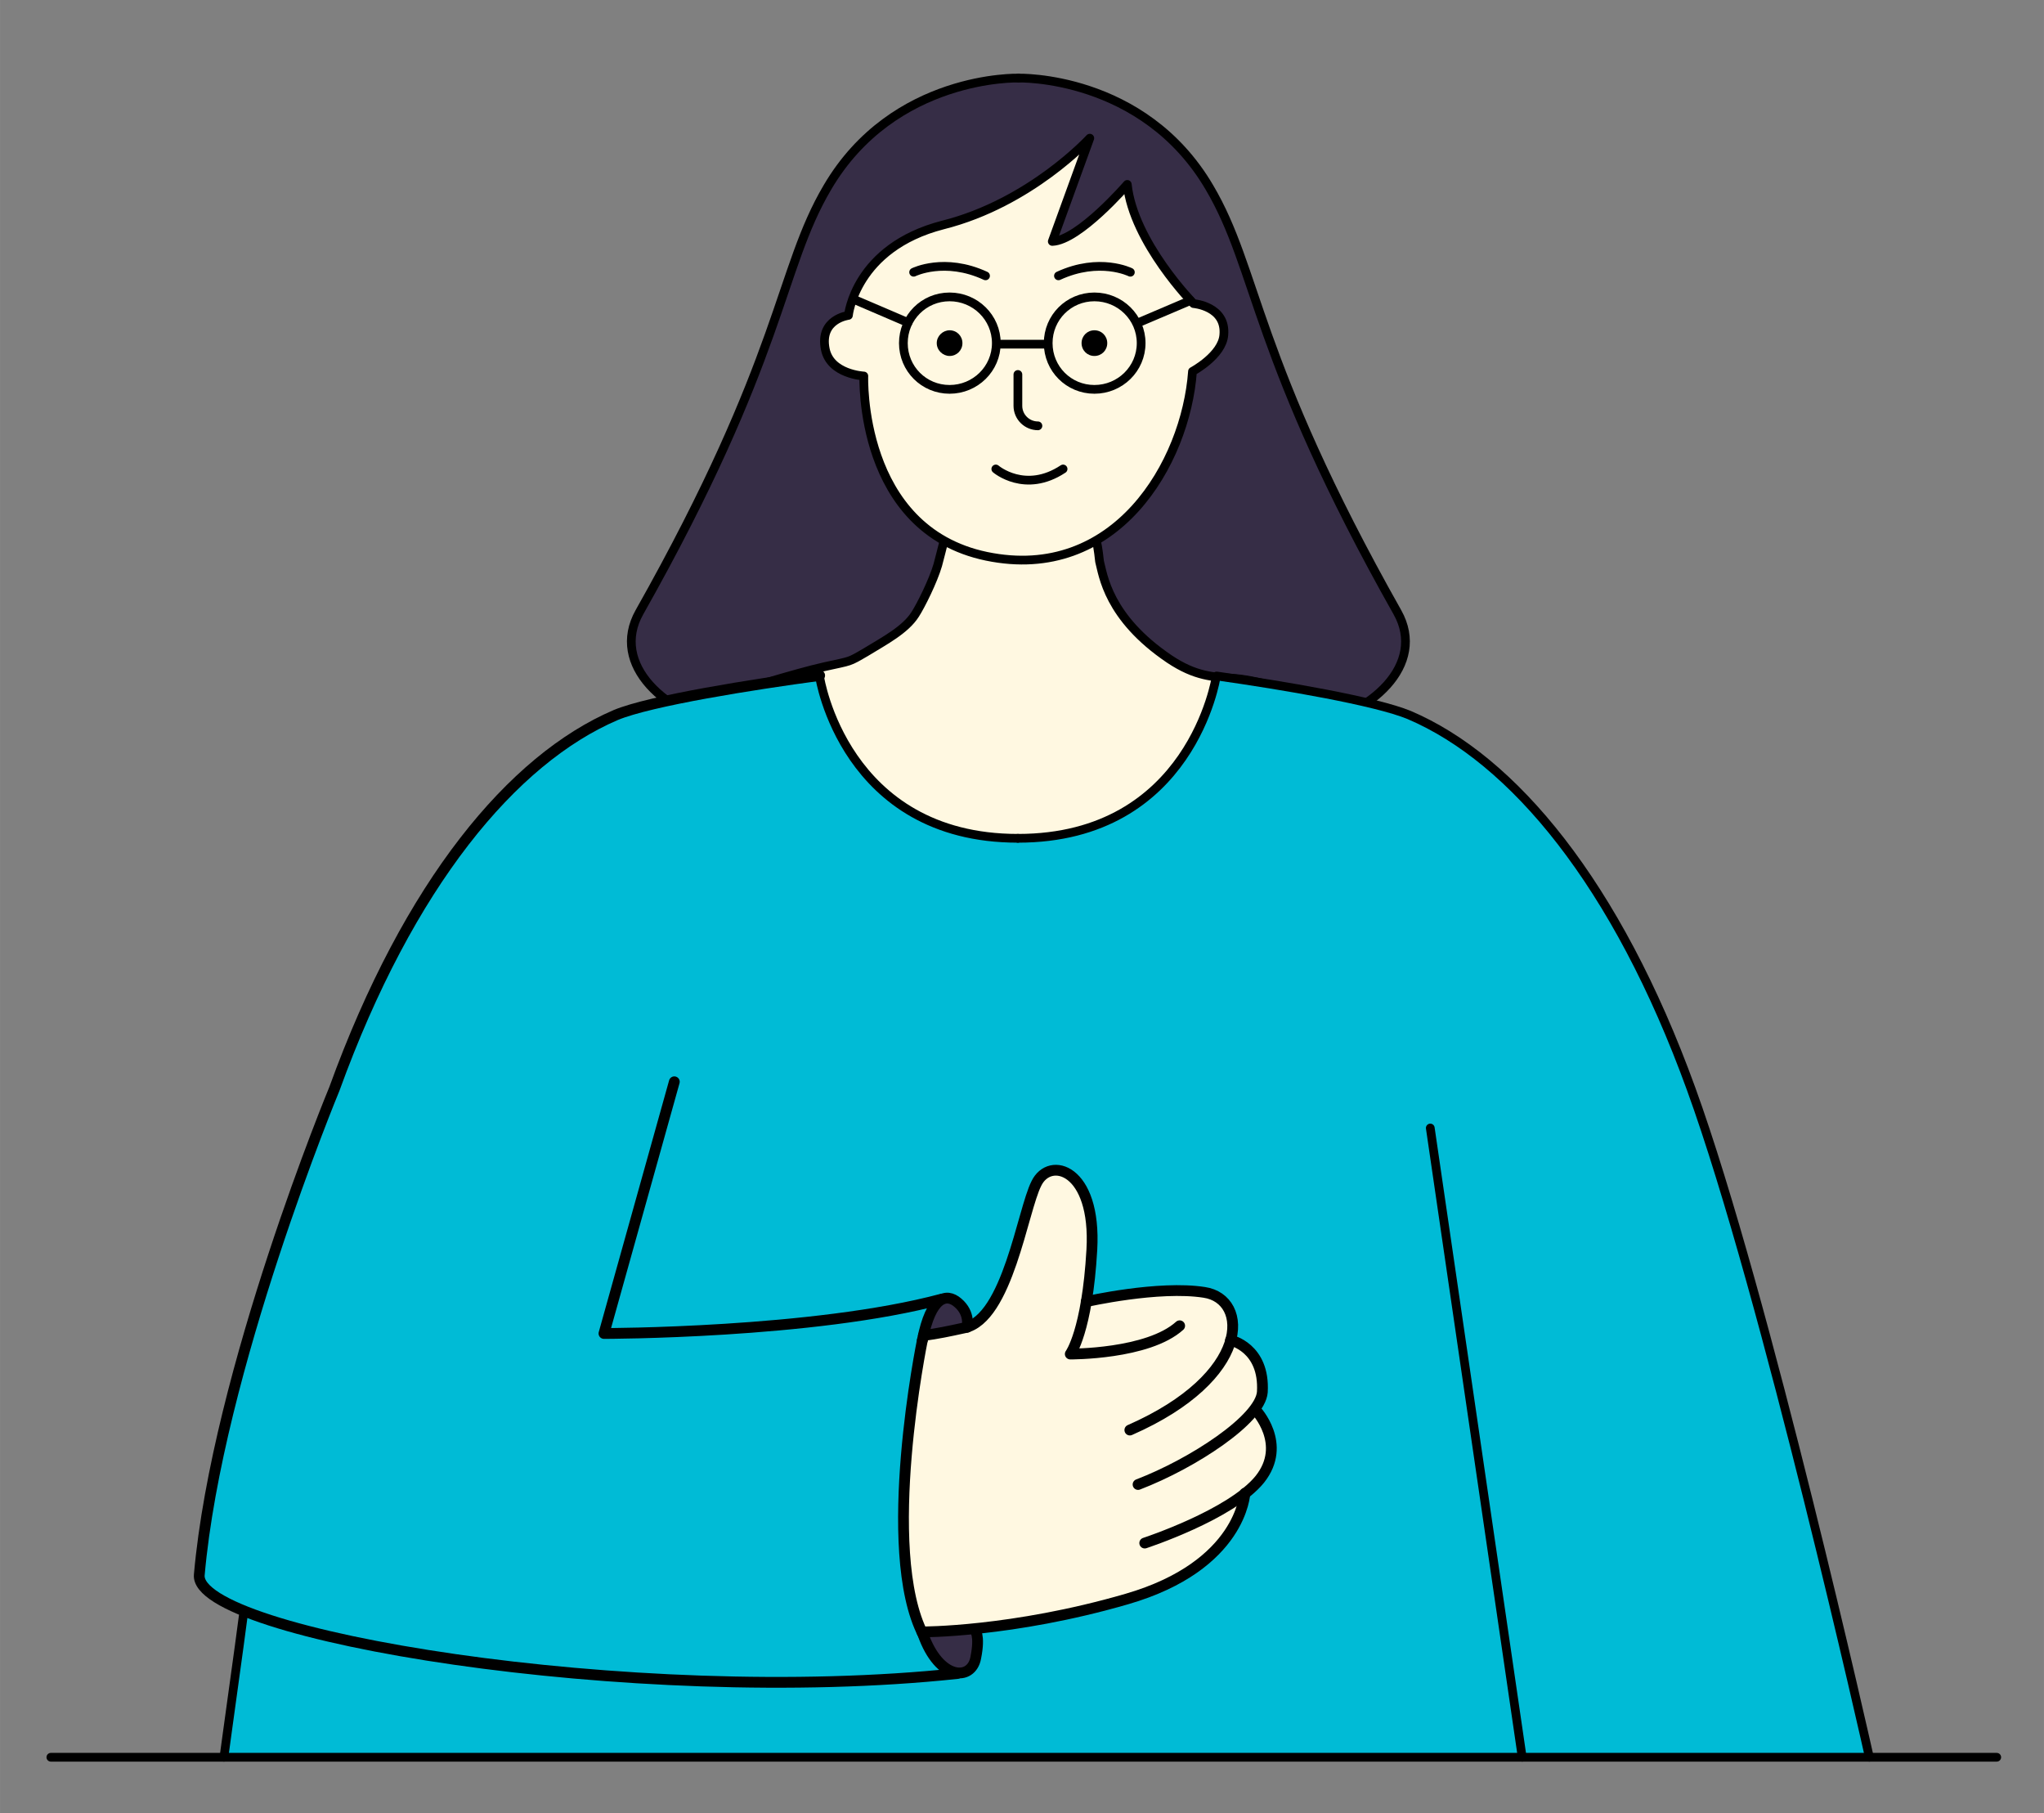 <svg version="1.2" xmlns="http://www.w3.org/2000/svg" viewBox="0 0 398 353" width="451" height="400">
	<rect x="0" y="0" width="398" height="353" fill="#808080" stroke="none"/>
	<title>like-svg</title>
	<defs>
		<clipPath clipPathUnits="userSpaceOnUse" id="cp1">
			<path d="m-134-167h666.67v666.67h-666.67z"/>
		</clipPath>
	</defs>
	<style>
		.s0 { fill: #362d46 } 
		.s1 { fill: none;stroke: #000000;stroke-linecap: round;stroke-linejoin: round;stroke-width: 1.7 } 
		.s2 { fill: #fff8e1 } 
		.s3 { fill: #000000 } 
		.s4 { fill: #00bbd6 } 
		.s5 { fill: none;stroke: #000000;stroke-linecap: round;stroke-linejoin: round;stroke-width: 2.1 } 
	</style>
	<g id="g10">
		<g id="g12">
			<g id="Clip-Path: g14" clip-path="url(#cp1)">
				<g id="g14">
					<g id="g20">
						<path id="path22" class="s0" d="m226.6 147.2c-16.4 0-82.5-5.1-86.4-6.2-3.8-1-11.8-5.4-14-7.8-2.3-2.3-3.3-5.7-3.4-9-0.1-3.2 2.4-6.2 4-9.1 1.6-2.9 4-8.1 5.7-11.1 1.8-3.1 4.1-8 4.1-8 0 0 5-10.3 6.5-13.9 1.6-3.5 3.6-8 4.8-11 1.2-3.1 2.5-7.9 3.3-9.9 0.8-1.9 3.9-9.9 5.2-13.6 1.3-3.6 2.8-7.2 4.9-10.7 2.1-3.5 6.8-8.9 8.6-10.4 1.7-1.4 7.8-5.8 10.3-6.9 2.5-1.1 10.2-3.5 12-3.9 1.9-0.3 7.4-1.3 12.5-0.4 5.1 1 12.3 3.8 15.2 5.5 2.9 1.7 8.6 5.9 10.5 8.2 2 2.2 5.1 7 7.1 10.3 1.9 3.3 5.3 14.1 6.3 16.7 1 2.6 5 13.4 5.9 15.8 0.9 2.4 7.1 17.1 8.5 20.3 1.3 3.3 5.3 11.6 6.1 13.5 0.7 2 5.5 8.8 6.6 11 1.2 2.2 2.5 5.3 2.8 7.1 0.2 1.9-0.5 5.5-2 7.9-1.4 2.4-4.9 5.8-9.1 7.3 0 0-19.7 8.3-36 8.3z"/>
					</g>
					<g id="g24">
						<path id="path26" class="s1" d="m178.6 119.9c-11.7 38.9-65.5 19.6-54.1-0.7 28.1-49.8 27.1-66.6 36.6-82.7 12.9-22 37.2-21.3 37.2-21.3"/>
					</g>
					<g id="g28">
						<path id="path30" class="s1" d="m198.3 15.2c0 0 24.3-0.7 37.2 21.3 9.5 16.1 8.5 32.9 36.6 82.7 11.4 20.3-42.5 39.6-54.3 0.7"/>
					</g>
					<g id="g32">
						<path id="path34" class="s2" d="m214.1 109.3c0.7 2.6 1.6 10.9 13.6 19 5.1 3.4 8.5 3.5 12.9 3.8 4.4 0.3 13.4 3.2 16.2 3.4 2.8 0.3 3.6 2.7 2.8 3.9-0.9 1.2-6.8 10.6-9.6 12.6-2.8 1.9-9.2 7.4-10.4 8.3-1.2 0.8-10.6 6.7-15.7 8.3-5 1.6-14.7 4.1-20.6 4.3-5.9 0.2-12.8-1.1-16.6-1.5-3.8-0.4-15-3.7-20.4-6.1-5.4-2.4-14.3-8.2-18.2-12.3-3.8-4-9.1-10.2-9.8-12.2-0.7-2-2.7-3.4 0.8-4.7 3.6-1.3 13-4 18.4-5.2 5.4-1.2 6.7-1.1 10.3-3.2 3.7-2.2 8.7-4.8 9.6-6.6 1-1.8 4.3-8 5.2-11.1 0.9-3.2 1.5-6.8 2.3-6.4 0.8 0.5 6.1 3.2 12.3 3.4 6.2 0.2 5.8 0.3 9.3-0.7 3.6-1 6.7-1.6 7-0.8 0.3 0.8 0.6 3.8 0.6 3.8z"/>
					</g>
					<g id="g36">
						<path id="path38" class="s1" d="m214.1 109.3c0.7 2.6 1.6 10.9 13.6 19 5.1 3.4 8.5 3.5 12.9 3.8 4.4 0.3 13.4 3.2 16.2 3.4 2.8 0.3 3.6 2.7 2.8 3.9-0.9 1.2-6.8 10.6-9.6 12.6-2.8 1.9-9.2 7.4-10.4 8.3-1.2 0.8-10.6 6.7-15.7 8.3-5 1.6-14.7 4.1-20.6 4.3-5.9 0.2-12.8-1.1-16.6-1.5-3.8-0.4-15-3.7-20.4-6.1-5.4-2.4-14.3-8.2-18.2-12.3-3.8-4-9.1-10.2-9.8-12.2-0.7-2-2.7-3.4 0.8-4.7 3.6-1.3 16-5.1 21.4-6.3 5.4-1.2 4.6-0.8 8.2-2.9 3.6-2.2 7.6-4.3 9.5-7.3 1.1-1.7 3.5-6.5 4.4-9.6 0.9-3.2 1.5-6.8 2.3-6.4 0.8 0.5 6.1 3.2 12.3 3.4 6.2 0.2 5.8 0.3 9.3-0.7 3.6-1 6.7-1.6 7-0.8 0.3 0.8 0.6 3.8 0.6 3.8z"/>
					</g>
					<g id="g40">
						<path id="path42" class="s2" d="m219.5 35.9c1.2 11.3 12.9 23.2 12.9 23.2 0 0 6.4 0.5 5.9 6.1-0.3 4-6.1 7.1-6.1 7.1-1.3 17.9-15 41.2-40.1 36-25-5.2-23.9-35.1-23.9-35.1 0 0-6.5-0.3-7.5-5.2-1.2-5.9 4.5-6.6 4.5-6.6 0 0 1.3-13.2 18.4-17.6 17.1-4.3 28.6-16.9 28.6-16.9l-7.3 20.1c5.2-0.2 14.6-11.1 14.6-11.1z"/>
					</g>
					<g id="g44">
						<path id="path46" class="s1" d="m219.5 35.9c1.2 11.3 12.9 23.2 12.9 23.2 0 0 6.4 0.5 5.9 6.1-0.3 4-6.1 7.1-6.1 7.1-1.3 17.9-15 41.2-40.1 36-25-5.2-23.9-35.1-23.9-35.1 0 0-6.5-0.3-7.5-5.2-1.2-5.9 4.5-6.6 4.5-6.6 0 0 1.3-13.2 18.4-17.6 17.1-4.3 28.6-16.9 28.6-16.9l-7.3 20.1c5.2-0.2 14.6-11.1 14.6-11.1z"/>
					</g>
					<g id="g48">
						<path id="path50" class="s1" d="m202.1 82.9c-2.1 0-3.9-1.7-3.9-3.9v-6.1"/>
					</g>
					<g id="g52">
						<path id="path54" class="s1" d="m193.9 91.3c0 0 5.7 4.9 13.1 0"/>
					</g>
					<g id="g56">
						<path id="path58" class="s3" d="m215.6 66.8c0 1.4-1.1 2.5-2.5 2.5-1.4 0-2.5-1.1-2.5-2.5 0-1.4 1.1-2.5 2.5-2.5 1.4 0 2.5 1.1 2.5 2.5z"/>
					</g>
					<g id="g60">
						<path id="path62" class="s3" d="m187.4 66.8c0 1.4-1.1 2.5-2.5 2.5-1.3 0-2.5-1.1-2.5-2.5 0-1.4 1.2-2.5 2.5-2.5 1.4 0 2.5 1.1 2.5 2.5z"/>
					</g>
					<g id="g64">
						<path id="path66" class="s1" d="m176.8 62.8l-10.5-4.5"/>
					</g>
					<g id="g68">
						<path id="path70" class="s1" d="m221.7 62.8l10.1-4.3"/>
					</g>
					<g id="g72">
						<path id="path74" class="s1" d="m203.9 67h-9"/>
					</g>
					<g id="g76">
						<path id="path78" class="s1" d="m220.1 53c0 0-6-3-14 0.7"/>
					</g>
					<g id="g80">
						<path id="path82" class="s1" d="m177.9 53c0 0 6-3 14 0.7"/>
					</g>
					<g id="g84">
						<path id="path86" class="s1" d="m222.2 66.8c0 5-4.1 9-9.1 9-5 0-9-4-9-9 0-5 4-9 9-9 5 0 9.1 4 9.1 9z"/>
					</g>
					<g id="g88">
						<path id="path90" class="s1" d="m194 66.8c0 5-4.1 9-9.1 9-5 0-9-4-9-9 0-5 4-9 9-9 5 0 9.1 4 9.1 9z"/>
					</g>
					<g id="g92">
						<path id="path94" class="s4" d="m364 342.1h-319.8c0-2.5-0.1-5-0.1-7.6q0.1-0.1 0.1-0.3c0.3-0.9 0.3-1.9 0.5-2.9 0.1-1.1 0.4-2.1 0.5-3.3 0.4-2.1 0.6-4.3 1.1-6.4 0.4-2 1-4.1 0.9-6.1-0.1-2.1-1.5-3-3.3-2.9-1.4-1.5-3.4-2.5-4.9-3.9-0.3-0.3 0.1-1.9-0.2-2.1 4.6-26.3 9.9-47 10.2-48.7 1-4.6 3.6-10.9 4.8-15.1 1.1-4.1 4.2-10.9 5.2-15 1-4 2.3-5.5 3.3-8.9 1-3.3 2.6-7.1 3.7-10 1.1-2.9 5.1-11.6 6.5-14.7 1.4-3.1 5.1-10.1 7.2-14 2.1-3.9 8-12.3 9.9-15.4 1.9-3.1 7.7-9.1 9.6-11.1 1.9-1.9 10.5-8.5 12.1-9.8 1.6-1.3 4.9-2.9 9-4.8 4.1-1.9 13.6-3.5 17.7-4.2 4.1-0.8 16.6-2.7 20-3.2q0.7-0.1 1.6-0.3-0.1 1.1 0.2 2.4c3.7 13.9 12.6 22.8 25.7 28q0.8 0.3 1.6 0.4c3.7 1.4 8.6 1.1 13.2 0.4q0.7 0.2 1.5 0.2 0.5 0 1-0.1 0.9 0.3 2 0.3c1.6 0 3-0.5 4-1.3 3.6-0.7 6.4-1.9 8.9-3.6 1.8-0.3 3.1-1.1 4-2.2q0.7-0.5 1.2-1.1c4.6-2.4 8.3-8.7 10.5-13.1 1.3-2.8 3.3-6.5 3.5-10 0.6 0.2 0.9 0.3 0.9 0.3 0 0 10.7 2.1 24.9 4.4 14.1 2.2 21.3 7.7 26.6 12.1 5.4 4.4 16.8 17 19.6 21.2 2.8 4.3 11.4 19.8 15.3 28.5 3.9 8.8 2.4 4.7 4.5 12.4 2.2 7.6 13.1 42.3 13.1 42.3l11.6 44.7c0 0 8 30.8 10.6 44.5z"/>
					</g>
					<g id="g96">
						<path id="path98" class="s2" d="m178.5 316.1c-0.3-0.9-0.3-1.7-1.4-6-1.1-4.2-0.9-12.8-0.7-16.5 0.2-3.7 1-14 1-17.5 0-3.6 1.8-13.3 2.1-14.6 0.2-1.3 2.7-1.6 4.5-2.2 1.8-0.6 6.1-1.1 6.9-2.4 0.9-1.4 2-0.7 3.9-5.7 1.8-5 5.5-16.8 6.3-19.3 0.8-2.5 1.7-3 4.1-3.7 2.3-0.7 4.5 2 6.5 5.8 1.9 3.8 0.4 14.9 0.2 16.7-0.2 1.8-0.8 3.1 6.4 1.5 7.2-1.6 13-0.9 16.7-0.5 3.7 0.4 4.9 5 5 6.7 0.2 1.6 2 3.2 3.9 5.4 2 2.2 1.8 4.8 1.9 6.2 0.1 1.5-0.7 5-0.7 5 0 0 2.3 2.8 2.4 5.7 0 2.9-1.1 5.6-2.6 7.7-1.5 2.1-2.8 4.2-3.4 6-0.6 1.9-1.7 5.7-7.1 9.8-5.3 4-17.5 8.1-24.1 9.6-6.7 1.5-26.9 4.3-26.9 4.3 0 0-4.5-1.2-4.9-2z"/>
					</g>
					<g id="g100">
						<path id="path102" class="s5" d="m186.4 325.8c-63 6.7-148.6-7.6-147.6-19.2 3.5-39.7 26.3-94.6 26.3-94.6 14.5-40 34.7-64.2 54.8-72.8 6.7-2.8 26.9-6 39.7-7.7"/>
					</g>
					<g id="g104">
						<path id="path106" class="s1" d="m296.4 342.1l-17.9-122.5"/>
					</g>
					<g id="g108">
						<path id="path110" class="s1" d="m236.9 131.6c12.8 1.8 31 4.9 37.5 7.6 20.2 8.6 40.4 32.8 54.9 72.8 14.5 39.9 34.7 130.1 34.7 130.1"/>
					</g>
					<g id="g112">
						<path id="path114" class="s1" d="m9.9 342.1h34.3 319.8 24.8"/>
					</g>
					<g id="g116">
						<path id="path118" class="s1" d="m236.8 131.8c0 0-4.8 31.4-38.6 31.4"/>
					</g>
					<g id="g120">
						<path id="path122" class="s1" d="m159.6 131.8c0 0 4.8 31.4 38.6 31.4"/>
					</g>
					<g id="g124">
						<path id="path126" class="s0" d="m183.5 323.5c-1.2-0.9-2.6-2.7-2.9-4.4-0.4-1.7 1.7-1.3 4.1-1.6 2.5-0.3 5.8-1 6 2.2 0.2 3.1 0.6 4.1-4.1 5.5 0 0-2-0.8-3.1-1.7z"/>
					</g>
					<g id="g128">
						<path id="path130" class="s0" d="m181.3 259.8c-0.8-2.3-2.2-5.4 0.9-6.3 3-0.9 3.8-1.5 6.2 2.8 0 0-0.1 0.8-0.4 1.8-0.9 0.1-1.8 0.5-2.6 1.1q-0.1 0-0.2 0.1c-0.3 0.1-0.6 0.2-0.7 0.2q-1 0.3-2 0.5-0.6 0.1-1.1 0.2-0.1-0.2-0.1-0.4z"/>
					</g>
					<g id="g132">
						<path id="path134" class="s5" d="m179.8 260c2.9-0.4 4.8-0.8 8-1.5 8.4-1.8 11.3-22.8 14-28.1 2.6-5.4 11.7-2.9 10.8 12.9-0.9 15.9-4.2 20.3-4.2 20.3 0 0 15.1 0.1 21.3-5.5"/>
					</g>
					<g id="g136">
						<path id="path138" class="s5" d="m211.5 253.4c0 0 14.1-3.2 23-1.8 8.8 1.3 9.2 16.4-14.5 26.8"/>
					</g>
					<g id="g140">
						<path id="path142" class="s5" d="m239.6 260.9c0 0 6.7 1.4 6.2 10.1-0.4 5.3-13.5 13.9-24.2 18"/>
					</g>
					<g id="g144">
						<path id="path146" class="s5" d="m244.5 274.5c0 0 6.3 6.6 0.8 13.5-5.6 6.9-22.4 12.4-22.4 12.4"/>
					</g>
					<g id="g148">
						<path id="path150" class="s5" d="m242.4 290.7c0 0-0.6 14.1-23 20.6-22.4 6.5-39.9 6.4-39.9 6.4"/>
					</g>
					<g id="g152">
						<path id="path154" class="s5" d="m183.4 252.9c-25 6.7-65.8 6.7-65.8 6.7l13.7-49"/>
					</g>
					<g id="g156">
						<path id="path158" class="s5" d="m179.6 260.9c0 0-8.4 40.9 0.2 57.4"/>
					</g>
					<g id="g160">
						<path id="path162" class="s5" d="m189.8 317.3c0 0 1.1 0.9 0.2 5.4-0.8 4.6-7.1 4.5-10.3-4.6"/>
					</g>
					<g id="g164">
						<path id="path166" class="s5" d="m179.6 260.9c1.7-8.6 4.7-9.2 6.9-7.3 2.5 2.1 1.8 4.8 1.8 4.8"/>
					</g>
					<g id="g168">
						<path id="path170" class="s1" d="m43.6 342.1l0.6-4.4 2.4-17.4 0.6-4.5 0.3-2.2"/>
					</g>
				</g>
			</g>
		</g>
		<path id="tspan172" class="s3" aria-label="Like"  d="m189.6 403v-16.5h2.3v14.6h8v1.9zm12.6 0v-12.4h2v12.4zm0-14.6v-2.6h2v2.6zm6.3 14.6v-17.2h2v10.1l6.1-5.3h2.6l-6.6 5.8 6.9 6.6h-2.7l-6.3-6.1v6.1zm23-6.7v1h-9.4q0.2 2.1 1.3 3.2 1.1 1.1 3.2 1.1 1.1 0 2.2-0.3 1.1-0.3 2.2-0.9v2q-1.1 0.4-2.2 0.7-1.2 0.2-2.4 0.2-2.9 0-4.7-1.7-1.7-1.7-1.7-4.7 0-3 1.7-4.8 1.6-1.8 4.4-1.8 2.5 0 3.9 1.6 1.5 1.6 1.5 4.4zm-9.3-0.6h7.3q-0.1-1.7-1-2.7-0.9-1-2.4-1-1.7 0-2.7 1-1 1-1.2 2.7z"/>
	</g>
</svg>